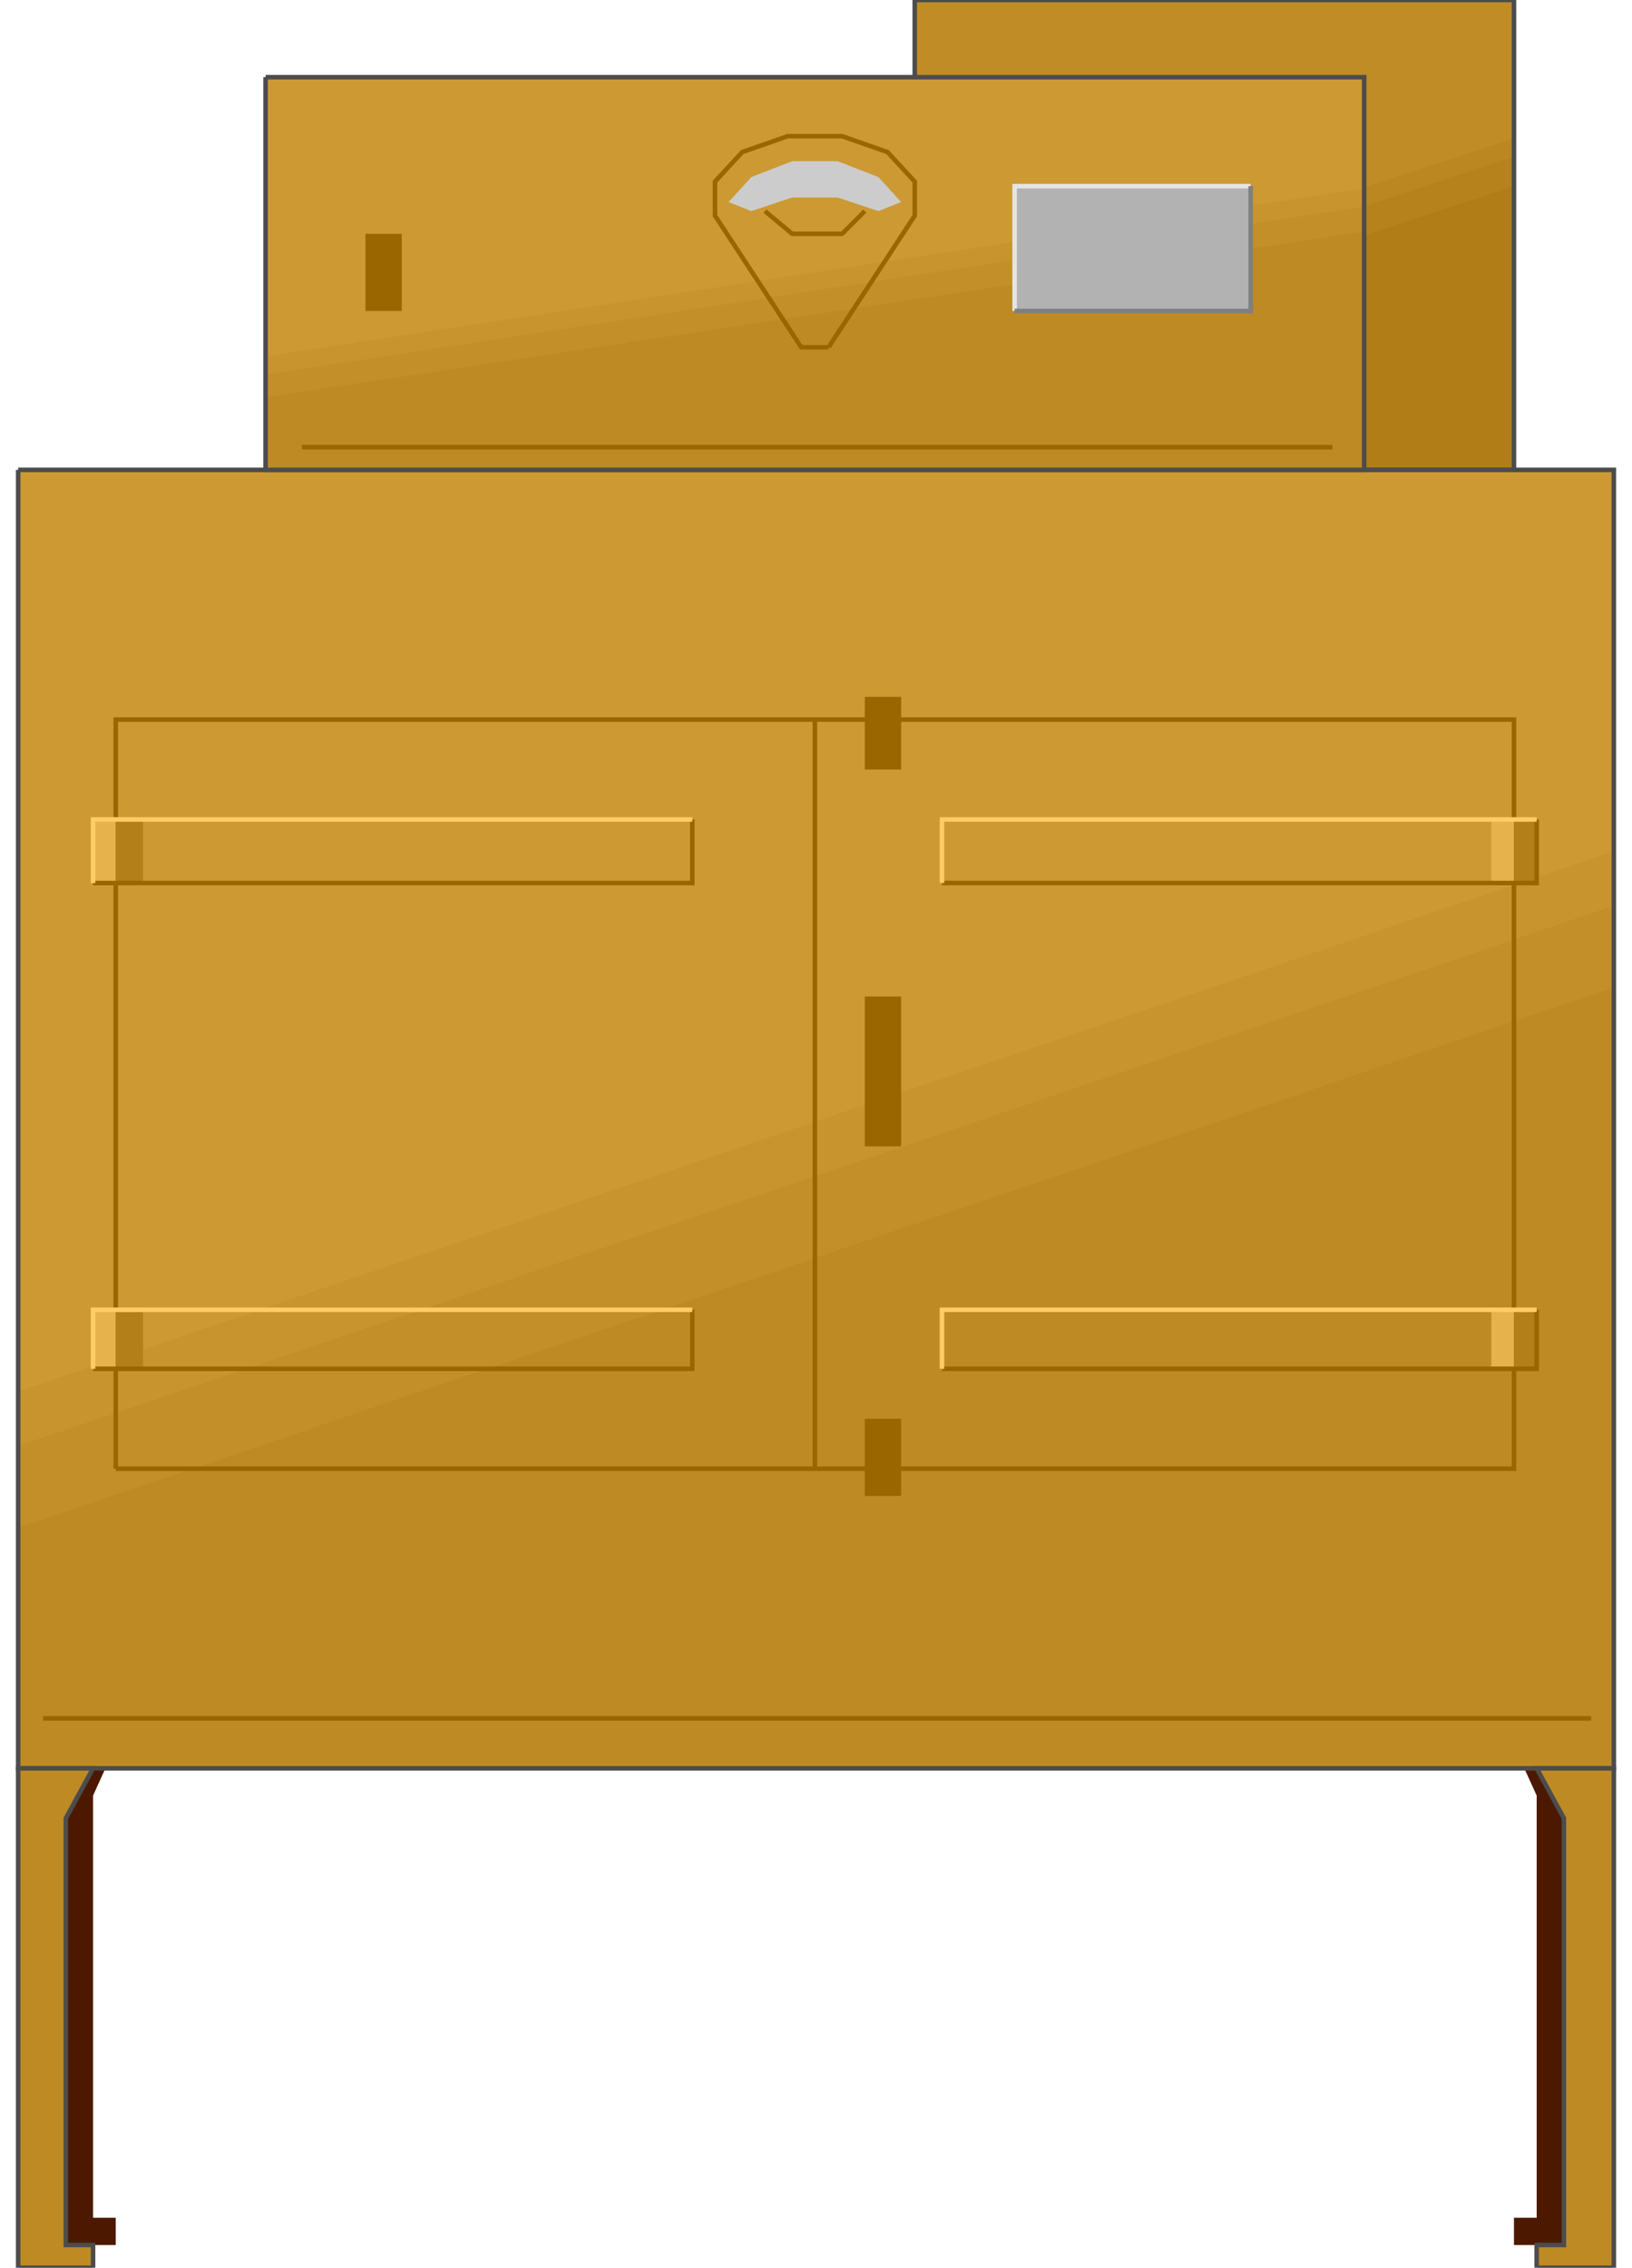 <!DOCTYPE svg PUBLIC "-//W3C//DTD SVG 20000303 Stylable//EN" "http://www.w3.org/TR/2000/03/WD-SVG-20000303/DTD/svg-20000303-stylable.dtd"><svg xmlns="http://www.w3.org/2000/svg" width="719px" height="999px" viewBox="0 0 703 999"><path style="fill:#bf8c26" d="M395,0 l264,0 0,207 -264,0 0,-207z" /><path style="fill:#ba8721" d="M395,147 l264,-86 0,146 -264,0 0,-60z" /><path style="fill:#b5821c" d="M395,157 l264,-88 0,138 -264,0 0,-50z" /><path style="fill:#b07d17" d="M395,169 l264,-87 0,125 -264,0 0,-38z" /><path style="fill:none;stroke:#4c4c4c;stroke-width:2" d="M395,0 l264,0 0,207 -264,0 0,-207" /><path style="fill:#4c1900" d="M11,769 l0,220 32,0 0,-12 -10,0 0,-186 10,-22 -32,0z" /><path style="fill:#4c1900" d="M693,769 l0,220 -34,0 0,-12 10,0 0,-186 -10,-22 34,0z" /><path style="fill:#c93" d="M0,207 l703,0 0,572 -703,0 0,-572z" /><path style="fill:#c7942e" d="M0,613 l703,-238 0,404 -703,0 0,-166z" /><path style="fill:#c28f29" d="M0,637 l703,-238 0,380 -703,0 0,-142z" /><path style="fill:#bd8a24" d="M0,673 l703,-238 0,344 -703,0 0,-106z" /><path style="fill:none;stroke:#4c4c4c;stroke-width:2" d="M0,207 l703,0 0,572 -703,0 0,-572" /><path style="fill:#bd8a24;stroke:#4c4c4c;stroke-width:2" d="M0,779 l0,220 33,0 0,-10 -12,0 0,-188 12,-22 -33,0z" /><path style="fill:#bd8a24;stroke:#4c4c4c;stroke-width:2" d="M703,779 l0,220 -34,0 0,-10 12,0 0,-188 -12,-22 34,0z" /><path style="fill:#c93" d="M109,34 l484,0 0,173 -484,0 0,-173z" /><path style="fill:#c7942e" d="M109,157 l484,-74 0,124 -484,0 0,-50z" /><path style="fill:#c28f29" d="M109,165 l484,-74 0,116 -484,0 0,-42z" /><path style="fill:#bd8a24" d="M109,175 l484,-73 0,105 -484,0 0,-32z" /><path style="fill:none;stroke:#4c4c4c;stroke-width:2" d="M109,34 l484,0 0,173 -484,0 0,-173" /><path style="fill:#ccc" d="M389,89 l-10,-11 -18,-7 -20,0 -18,7 -10,11 10,4 18,-6 20,0 18,6 10,-4z" /><path style="fill:none;stroke:#960;stroke-width:2" d="M329,93 l12,10 22,0 10,-10" /><path style="fill:none;stroke:#960;stroke-width:2" d="M357,153 l-12,0 -38,-58 0,-15 12,-13 20,-7 24,0 20,7 12,13 0,15 -38,58" /><path style="fill:none;stroke:#960;stroke-width:2" d="M43,647 l0,-330 616,0 0,330 -616,0" /><path style="fill:none;stroke:#960;stroke-width:2" d="M351,317 l0,330" /><path style="fill:none;stroke:#960;stroke-width:2" d="M125,197 l454,0" /><path style="fill:none;stroke:#960;stroke-width:2" d="M11,757 l682,0" /><path style="fill:#b2b2b2" d="M439,82 l104,0 0,55 -104,0 0,-55z" /><path style="fill:none;stroke:#e5e5e5;stroke-width:2" d="M439,137 l0,-55 104,0" /><path style="fill:none;stroke:#7f7f7f;stroke-width:2" d="M543,82 l0,55 -104,0" /><path style="fill:#960" d="M153,103 l16,0 0,34 -16,0 0,-34z" /><path style="fill:#960" d="M373,307 l16,0 0,32 -16,0 0,-32z" /><path style="fill:#960" d="M373,439 l16,0 0,66 -16,0 0,-66z" /><path style="fill:#960" d="M373,625 l16,0 0,34 -16,0 0,-34z" /><path style="fill:#e5b24c" d="M33,361 l10,0 0,28 -10,0 0,-28z" /><path style="fill:#e5b24c" d="M33,577 l10,0 0,26 -10,0 0,-26z" /><path style="fill:#e5b24c" d="M649,361 l10,0 0,28 -10,0 0,-28z" /><path style="fill:#e5b24c" d="M649,577 l10,0 0,26 -10,0 0,-26z" /><path style="fill:#b27f19" d="M659,577 l10,0 0,26 -10,0 0,-26z" /><path style="fill:#b27f19" d="M659,361 l10,0 0,28 -10,0 0,-28z" /><path style="fill:#b27f19" d="M43,577 l12,0 0,26 -12,0 0,-26z" /><path style="fill:#b27f19" d="M43,361 l12,0 0,28 -12,0 0,-28z" /><path style="fill:none;stroke:#960;stroke-width:2" d="M669,361 l0,28 -262,0" /><path style="fill:none;stroke:#960;stroke-width:2" d="M669,577 l0,26 -262,0" /><path style="fill:none;stroke:#960;stroke-width:2" d="M297,361 l0,28 -264,0" /><path style="fill:none;stroke:#960;stroke-width:2" d="M297,577 l0,26 -264,0" /><path style="fill:none;stroke:#fc6;stroke-width:2" d="M407,603 l0,-26 262,0" /><path style="fill:none;stroke:#fc6;stroke-width:2" d="M407,389 l0,-28 262,0" /><path style="fill:none;stroke:#fc6;stroke-width:2" d="M33,603 l0,-26 264,0" /><path style="fill:none;stroke:#fc6;stroke-width:2" d="M33,389 l0,-28 264,0" /></svg>